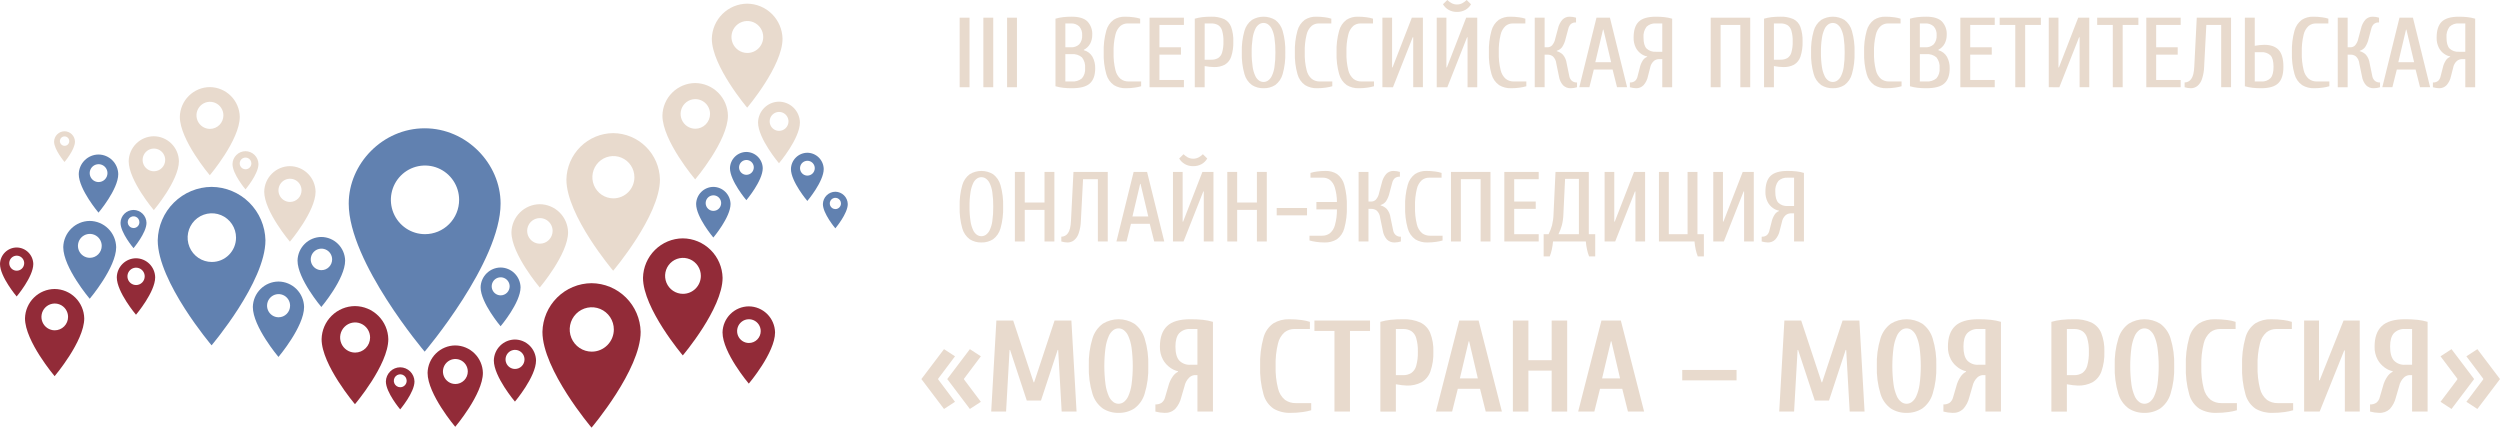 <svg width="608" height="104" viewBox="0 0 608 104" fill="none" xmlns="http://www.w3.org/2000/svg">
<g clip-path="url(#clip0_5_2362)">
<path d="M143.863 68.871C140.731 68.894 137.732 70.143 135.502 72.353C133.272 74.564 131.987 77.562 131.92 80.71C131.92 89.928 143.863 104 143.863 104C143.863 104 155.805 89.928 155.805 80.71C155.738 77.562 154.453 74.564 152.223 72.353C149.993 70.143 146.994 68.894 143.863 68.871ZM143.917 85.52C142.856 85.52 141.818 85.204 140.935 84.61C140.053 84.017 139.365 83.174 138.959 82.188C138.553 81.201 138.447 80.116 138.654 79.069C138.861 78.022 139.372 77.06 140.123 76.305C140.874 75.551 141.83 75.037 142.871 74.829C143.912 74.621 144.992 74.728 145.972 75.136C146.953 75.545 147.791 76.237 148.381 77.124C148.97 78.012 149.285 79.056 149.285 80.123C149.285 80.832 149.146 81.534 148.876 82.189C148.606 82.844 148.211 83.439 147.712 83.94C147.214 84.441 146.622 84.838 145.971 85.11C145.32 85.381 144.622 85.52 143.917 85.52Z" fill="#922B38"/>
<path d="M166.055 57.969C163.518 57.987 161.088 59 159.281 60.792C157.474 62.583 156.433 65.013 156.378 67.564C156.378 75.034 166.055 86.438 166.055 86.438C166.055 86.438 175.733 75.034 175.733 67.564C175.679 65.013 174.637 62.583 172.83 60.791C171.023 59 168.593 57.987 166.055 57.969ZM166.099 71.461C165.239 71.461 164.399 71.204 163.683 70.724C162.968 70.243 162.411 69.56 162.082 68.761C161.753 67.962 161.666 67.082 161.834 66.234C162.002 65.385 162.416 64.606 163.024 63.995C163.633 63.383 164.407 62.966 165.251 62.798C166.095 62.629 166.969 62.715 167.764 63.047C168.558 63.378 169.237 63.938 169.715 64.657C170.193 65.377 170.448 66.222 170.448 67.087C170.448 68.247 169.99 69.359 169.174 70.18C168.359 71 167.253 71.461 166.099 71.461Z" fill="#922B38"/>
<path d="M182.107 74.507C180.433 74.519 178.828 75.187 177.636 76.369C176.443 77.552 175.755 79.155 175.719 80.839C175.719 85.77 182.107 93.298 182.107 93.298C182.107 93.298 188.495 85.77 188.495 80.839C188.459 79.155 187.772 77.552 186.579 76.369C185.386 75.187 183.782 74.519 182.107 74.507ZM182.136 83.414C181.568 83.414 181.013 83.245 180.541 82.927C180.068 82.61 179.7 82.159 179.483 81.631C179.266 81.103 179.209 80.523 179.32 79.963C179.431 79.402 179.704 78.888 180.106 78.484C180.507 78.08 181.019 77.805 181.576 77.694C182.133 77.582 182.711 77.64 183.235 77.858C183.76 78.077 184.208 78.447 184.524 78.922C184.839 79.397 185.007 79.956 185.007 80.527C185.007 80.906 184.933 81.281 184.789 81.632C184.644 81.982 184.433 82.3 184.166 82.569C183.9 82.837 183.583 83.049 183.235 83.194C182.886 83.339 182.513 83.414 182.136 83.414Z" fill="#922B38"/>
<path d="M125.232 82.574C123.886 82.584 122.597 83.121 121.639 84.071C120.681 85.021 120.128 86.309 120.1 87.662C120.1 91.623 125.232 97.671 125.232 97.671C125.232 97.671 130.364 91.623 130.364 87.662C130.335 86.309 129.783 85.021 128.825 84.071C127.866 83.121 126.577 82.584 125.232 82.574ZM125.255 89.73C124.799 89.73 124.353 89.594 123.973 89.339C123.594 89.084 123.298 88.722 123.123 88.298C122.949 87.874 122.903 87.407 122.992 86.957C123.081 86.507 123.301 86.094 123.623 85.769C123.946 85.445 124.357 85.224 124.804 85.134C125.252 85.045 125.716 85.091 126.137 85.266C126.559 85.442 126.919 85.739 127.172 86.121C127.426 86.502 127.561 86.951 127.561 87.41C127.561 88.025 127.318 88.615 126.886 89.05C126.453 89.485 125.867 89.729 125.255 89.73Z" fill="#922B38"/>
<path d="M110.714 84.01C108.95 84.023 107.261 84.727 106.005 85.972C104.749 87.216 104.025 88.905 103.987 90.678C103.987 95.87 110.714 103.798 110.714 103.798C110.714 103.798 117.44 95.873 117.44 90.678C117.402 88.905 116.678 87.216 115.422 85.972C114.166 84.727 112.477 84.023 110.714 84.01ZM110.744 93.388C110.146 93.388 109.562 93.209 109.065 92.875C108.568 92.541 108.18 92.066 107.951 91.511C107.723 90.956 107.663 90.344 107.779 89.755C107.896 89.165 108.184 88.623 108.607 88.198C109.029 87.773 109.568 87.483 110.154 87.366C110.741 87.249 111.348 87.309 111.901 87.539C112.453 87.769 112.925 88.159 113.257 88.659C113.589 89.159 113.767 89.746 113.767 90.348C113.767 90.747 113.689 91.143 113.537 91.512C113.386 91.881 113.163 92.216 112.882 92.499C112.602 92.781 112.268 93.006 111.901 93.159C111.534 93.311 111.141 93.39 110.744 93.39V93.388Z" fill="#922B38"/>
<path d="M86.326 74.439C84.198 74.454 82.161 75.302 80.646 76.804C79.131 78.306 78.258 80.342 78.212 82.481C78.212 88.742 86.326 98.302 86.326 98.302C86.326 98.302 94.439 88.742 94.439 82.481C94.393 80.342 93.52 78.306 92.005 76.804C90.49 75.302 88.453 74.454 86.326 74.439ZM86.363 85.749C85.641 85.749 84.937 85.534 84.337 85.131C83.737 84.728 83.27 84.155 82.994 83.485C82.718 82.815 82.646 82.078 82.787 81.367C82.927 80.656 83.275 80.002 83.785 79.49C84.294 78.977 84.944 78.628 85.651 78.486C86.359 78.345 87.092 78.417 87.758 78.695C88.424 78.972 88.993 79.442 89.394 80.045C89.795 80.648 90.008 81.357 90.008 82.082C90.008 83.054 89.625 83.986 88.942 84.674C88.258 85.362 87.332 85.748 86.365 85.749H86.363Z" fill="#922B38"/>
<path d="M97.324 89.327C96.412 89.333 95.539 89.697 94.889 90.341C94.24 90.985 93.865 91.858 93.846 92.775C93.846 95.46 97.324 99.559 97.324 99.559C97.324 99.559 100.802 95.46 100.802 92.775C100.783 91.858 100.408 90.985 99.759 90.341C99.109 89.697 98.236 89.333 97.324 89.327ZM97.34 94.176C97.03 94.176 96.728 94.084 96.471 93.911C96.214 93.738 96.013 93.493 95.895 93.205C95.777 92.918 95.746 92.602 95.806 92.296C95.866 91.991 96.015 91.711 96.234 91.491C96.453 91.272 96.732 91.122 97.035 91.061C97.338 91.001 97.653 91.032 97.938 91.151C98.224 91.27 98.468 91.472 98.64 91.73C98.812 91.989 98.903 92.293 98.903 92.604C98.903 92.811 98.863 93.015 98.784 93.206C98.706 93.397 98.59 93.57 98.445 93.716C98.3 93.862 98.128 93.978 97.938 94.056C97.748 94.135 97.545 94.176 97.34 94.176Z" fill="#922B38"/>
<path d="M4.05 60.19C2.988 60.197 1.971 60.621 1.215 61.37C0.459 62.12 0.023 63.136 0 64.204C0 67.329 4.05 72.102 4.05 72.102C4.05 72.102 8.098 67.331 8.098 64.204C8.075 63.136 7.64 62.12 6.884 61.371C6.128 60.621 5.111 60.197 4.05 60.19ZM4.068 65.835C3.708 65.835 3.357 65.728 3.058 65.527C2.759 65.326 2.526 65.041 2.389 64.707C2.251 64.373 2.215 64.005 2.285 63.651C2.355 63.296 2.528 62.971 2.783 62.715C3.037 62.459 3.361 62.285 3.713 62.215C4.066 62.144 4.431 62.181 4.763 62.319C5.095 62.457 5.379 62.691 5.579 62.992C5.778 63.293 5.885 63.646 5.885 64.007C5.885 64.492 5.694 64.957 5.353 65.3C5.012 65.643 4.55 65.835 4.068 65.835Z" fill="#922B38"/>
<path d="M13.284 70.284C11.395 70.298 9.585 71.052 8.24 72.386C6.895 73.72 6.12 75.529 6.079 77.428C6.079 82.991 13.284 91.483 13.284 91.483C13.284 91.483 20.488 82.991 20.488 77.428C20.448 75.529 19.672 73.72 18.327 72.386C16.982 71.052 15.173 70.298 13.284 70.284ZM13.317 80.332C12.676 80.332 12.05 80.141 11.517 79.783C10.985 79.425 10.569 78.916 10.324 78.321C10.079 77.726 10.015 77.071 10.14 76.439C10.264 75.808 10.573 75.227 11.026 74.771C11.479 74.316 12.056 74.005 12.684 73.88C13.312 73.754 13.964 73.819 14.556 74.065C15.147 74.311 15.653 74.729 16.009 75.265C16.365 75.8 16.555 76.43 16.555 77.074C16.555 77.938 16.214 78.767 15.607 79.377C14.999 79.988 14.176 80.332 13.317 80.332Z" fill="#922B38"/>
<path d="M33.072 62.811C31.849 62.82 30.676 63.308 29.805 64.172C28.933 65.037 28.431 66.209 28.404 67.439C28.404 71.042 33.072 76.543 33.072 76.543C33.072 76.543 37.74 71.042 37.74 67.439C37.714 66.209 37.212 65.037 36.34 64.172C35.469 63.308 34.296 62.82 33.072 62.811ZM33.094 69.32C32.679 69.32 32.273 69.196 31.928 68.964C31.583 68.733 31.314 68.403 31.155 68.017C30.996 67.632 30.954 67.207 31.035 66.798C31.116 66.389 31.316 66.013 31.609 65.717C31.903 65.422 32.276 65.221 32.684 65.139C33.091 65.058 33.513 65.1 33.896 65.26C34.28 65.419 34.607 65.69 34.838 66.037C35.069 66.384 35.192 66.792 35.192 67.209C35.192 67.487 35.138 67.761 35.033 68.018C34.928 68.274 34.773 68.507 34.579 68.704C34.384 68.9 34.152 69.056 33.898 69.162C33.643 69.268 33.37 69.323 33.094 69.323V69.32Z" fill="#922B38"/>
<path d="M149.124 32.377C146.142 32.398 143.285 33.588 141.161 35.694C139.036 37.8 137.812 40.656 137.748 43.655C137.748 52.437 149.124 65.842 149.124 65.842C149.124 65.842 160.501 52.437 160.501 43.655C160.437 40.656 159.213 37.8 157.088 35.694C154.964 33.588 152.107 32.398 149.124 32.377ZM149.176 48.239C148.165 48.239 147.177 47.937 146.336 47.372C145.495 46.807 144.84 46.004 144.453 45.065C144.066 44.125 143.965 43.091 144.162 42.094C144.359 41.096 144.846 40.18 145.561 39.461C146.276 38.742 147.187 38.252 148.179 38.054C149.171 37.856 150.199 37.957 151.133 38.347C152.067 38.736 152.866 39.395 153.427 40.24C153.989 41.086 154.289 42.08 154.289 43.097C154.289 44.461 153.75 45.769 152.792 46.733C151.833 47.697 150.532 48.239 149.176 48.239Z" fill="#E8DACD"/>
<path d="M181.714 0.893C179.46 0.909 177.301 1.809 175.695 3.4C174.09 4.992 173.164 7.15 173.116 9.417C173.116 16.053 181.714 26.185 181.714 26.185C181.714 26.185 190.312 16.053 190.312 9.417C190.264 7.15 189.338 4.992 187.733 3.4C186.127 1.809 183.968 0.909 181.714 0.893ZM181.753 12.88C180.989 12.88 180.242 12.652 179.606 12.225C178.971 11.798 178.476 11.192 178.183 10.482C177.891 9.771 177.814 8.99 177.963 8.236C178.112 7.483 178.48 6.79 179.021 6.247C179.561 5.703 180.25 5.333 180.999 5.183C181.749 5.033 182.526 5.11 183.232 5.404C183.938 5.698 184.541 6.197 184.966 6.836C185.39 7.475 185.617 8.226 185.617 8.994C185.617 10.025 185.21 11.013 184.485 11.742C183.761 12.471 182.778 12.88 181.753 12.88Z" fill="#E8DACD"/>
<path d="M189.448 24.727C188.113 24.736 186.834 25.269 185.883 26.211C184.932 27.154 184.384 28.433 184.356 29.776C184.356 33.706 189.448 39.706 189.448 39.706C189.448 39.706 194.54 33.706 194.54 29.776C194.512 28.433 193.964 27.154 193.014 26.211C192.063 25.269 190.784 24.736 189.448 24.727ZM189.472 31.826C189.019 31.827 188.576 31.692 188.2 31.439C187.823 31.186 187.53 30.826 187.357 30.406C187.183 29.985 187.138 29.523 187.226 29.076C187.315 28.629 187.533 28.219 187.853 27.897C188.173 27.575 188.581 27.356 189.025 27.267C189.469 27.179 189.929 27.224 190.347 27.398C190.765 27.573 191.123 27.868 191.374 28.247C191.626 28.625 191.76 29.07 191.76 29.526C191.76 30.136 191.519 30.721 191.089 31.152C190.66 31.584 190.078 31.826 189.472 31.826Z" fill="#E8DACD"/>
<path d="M169.067 20.198C166.978 20.213 164.977 21.047 163.49 22.522C162.002 23.996 161.145 25.996 161.1 28.097C161.1 34.246 169.067 43.632 169.067 43.632C169.067 43.632 177.034 34.244 177.034 28.097C176.989 25.996 176.132 23.996 174.644 22.522C173.157 21.047 171.156 20.213 169.067 20.198ZM169.103 31.306C168.395 31.306 167.703 31.095 167.114 30.7C166.525 30.304 166.066 29.741 165.795 29.083C165.523 28.425 165.452 27.701 165.591 27.003C165.729 26.304 166.07 25.662 166.571 25.159C167.071 24.655 167.71 24.312 168.404 24.173C169.099 24.034 169.819 24.105 170.473 24.378C171.128 24.651 171.687 25.112 172.08 25.705C172.474 26.297 172.684 26.993 172.684 27.706C172.683 28.66 172.306 29.576 171.635 30.251C170.963 30.927 170.053 31.306 169.103 31.306Z" fill="#E8DACD"/>
<path d="M131.271 49.663C129.465 49.676 127.735 50.397 126.449 51.672C125.163 52.946 124.422 54.675 124.383 56.491C124.383 61.807 131.271 69.923 131.271 69.923C131.271 69.923 138.158 61.807 138.158 56.491C138.119 54.675 137.378 52.946 136.092 51.672C134.806 50.397 133.076 49.676 131.271 49.663ZM131.302 59.265C130.69 59.265 130.091 59.083 129.582 58.74C129.073 58.398 128.676 57.912 128.442 57.343C128.208 56.775 128.146 56.149 128.266 55.545C128.385 54.941 128.68 54.386 129.113 53.951C129.546 53.516 130.097 53.219 130.698 53.099C131.298 52.979 131.921 53.041 132.486 53.276C133.052 53.512 133.535 53.911 133.876 54.423C134.216 54.935 134.397 55.536 134.397 56.152C134.397 56.978 134.071 57.77 133.491 58.353C132.91 58.937 132.123 59.265 131.302 59.265Z" fill="#E8DACD"/>
<path d="M70.499 40.406C68.863 40.418 67.296 41.072 66.13 42.228C64.965 43.383 64.293 44.95 64.257 46.596C64.257 51.417 70.503 58.776 70.503 58.776C70.503 58.776 76.749 51.417 76.749 46.596C76.712 44.949 76.039 43.382 74.872 42.226C73.706 41.071 72.137 40.418 70.499 40.406ZM70.528 49.114C69.973 49.114 69.43 48.948 68.968 48.638C68.507 48.328 68.147 47.887 67.934 47.371C67.721 46.855 67.666 46.288 67.774 45.74C67.882 45.192 68.15 44.689 68.542 44.294C68.935 43.899 69.435 43.63 69.979 43.522C70.524 43.413 71.088 43.468 71.602 43.682C72.115 43.896 72.553 44.258 72.861 44.722C73.17 45.186 73.335 45.732 73.335 46.29C73.334 47.039 73.038 47.756 72.512 48.286C71.986 48.815 71.272 49.112 70.528 49.112V49.114Z" fill="#E8DACD"/>
<path d="M51.024 21.183C49.113 21.197 47.283 21.96 45.922 23.309C44.561 24.658 43.776 26.488 43.735 28.409C43.735 34.036 51.024 42.625 51.024 42.625C51.024 42.625 58.314 34.036 58.314 28.409C58.273 26.488 57.488 24.658 56.127 23.309C54.766 21.959 52.935 21.197 51.024 21.183ZM51.057 31.346C50.409 31.346 49.776 31.152 49.237 30.79C48.699 30.428 48.279 29.914 48.031 29.312C47.783 28.71 47.718 28.047 47.844 27.408C47.971 26.769 48.283 26.182 48.741 25.721C49.199 25.261 49.783 24.947 50.418 24.82C51.054 24.693 51.712 24.758 52.311 25.007C52.91 25.257 53.421 25.679 53.781 26.221C54.141 26.762 54.333 27.399 54.333 28.051C54.333 28.925 53.988 29.763 53.374 30.381C52.759 30.998 51.926 31.346 51.057 31.346Z" fill="#E8DACD"/>
<path d="M15.692 31.925C15.027 31.93 14.389 32.196 13.915 32.666C13.441 33.136 13.168 33.773 13.153 34.443C13.153 36.401 15.692 39.395 15.692 39.395C15.692 39.395 18.232 36.402 18.232 34.443C18.218 33.773 17.945 33.136 17.47 32.666C16.996 32.196 16.358 31.93 15.692 31.925ZM15.704 35.466C15.478 35.466 15.258 35.398 15.07 35.272C14.882 35.146 14.736 34.967 14.649 34.757C14.563 34.547 14.54 34.316 14.584 34.093C14.628 33.871 14.737 33.666 14.897 33.505C15.056 33.345 15.26 33.236 15.481 33.191C15.703 33.147 15.932 33.17 16.141 33.257C16.35 33.343 16.528 33.491 16.653 33.679C16.779 33.868 16.846 34.09 16.846 34.317C16.846 34.621 16.726 34.913 16.513 35.128C16.299 35.344 16.01 35.465 15.707 35.466H15.704Z" fill="#E8DACD"/>
<path d="M37.406 33.137C35.804 33.148 34.27 33.787 33.13 34.918C31.989 36.049 31.332 37.582 31.297 39.192C31.297 43.907 37.406 51.105 37.406 51.105C37.406 51.105 43.514 43.907 43.514 39.192C43.48 37.582 42.822 36.049 41.682 34.918C40.541 33.787 39.007 33.148 37.406 33.137ZM37.434 41.653C36.89 41.653 36.359 41.491 35.908 41.188C35.456 40.885 35.104 40.454 34.895 39.949C34.687 39.445 34.633 38.889 34.739 38.354C34.844 37.818 35.106 37.326 35.49 36.94C35.874 36.553 36.363 36.29 36.896 36.183C37.428 36.077 37.98 36.131 38.482 36.34C38.984 36.55 39.413 36.904 39.715 37.358C40.016 37.812 40.177 38.346 40.177 38.892C40.177 39.624 39.888 40.326 39.374 40.844C38.859 41.361 38.161 41.652 37.434 41.653Z" fill="#E8DACD"/>
<path d="M59.702 36.767C58.873 36.773 58.079 37.103 57.489 37.689C56.9 38.274 56.56 39.068 56.543 39.901C56.543 42.339 59.702 46.06 59.702 46.06C59.702 46.06 62.86 42.339 62.86 39.901C62.843 39.068 62.504 38.274 61.914 37.689C61.324 37.103 60.53 36.773 59.702 36.767ZM59.714 41.17C59.433 41.17 59.159 41.086 58.925 40.929C58.692 40.773 58.51 40.55 58.402 40.289C58.295 40.028 58.267 39.741 58.322 39.464C58.377 39.187 58.512 38.932 58.71 38.733C58.909 38.533 59.162 38.397 59.437 38.342C59.713 38.287 59.998 38.316 60.258 38.424C60.517 38.532 60.739 38.715 60.895 38.95C61.05 39.185 61.133 39.461 61.133 39.743C61.133 40.122 60.984 40.485 60.717 40.752C60.451 41.02 60.09 41.17 59.714 41.17Z" fill="#E8DACD"/>
<path d="M121.742 65.06C120.469 65.069 119.249 65.577 118.342 66.476C117.436 67.375 116.913 68.594 116.885 69.874C116.885 73.623 121.742 79.345 121.742 79.345C121.742 79.345 126.598 73.623 126.598 69.874C126.571 68.594 126.048 67.375 125.141 66.476C124.234 65.577 123.015 65.069 121.742 65.06ZM121.764 71.83C121.332 71.83 120.91 71.701 120.551 71.46C120.192 71.219 119.912 70.876 119.747 70.475C119.582 70.074 119.539 69.632 119.623 69.207C119.707 68.781 119.915 68.389 120.221 68.082C120.526 67.775 120.915 67.567 121.338 67.482C121.762 67.397 122.201 67.441 122.6 67.607C122.998 67.773 123.339 68.055 123.579 68.416C123.819 68.777 123.947 69.201 123.947 69.636C123.947 70.218 123.717 70.776 123.307 71.187C122.898 71.599 122.343 71.83 121.764 71.83H121.764Z" fill="#6181B0"/>
<path d="M103.276 31.202C93.077 31.202 84.81 39.808 84.81 49.508C84.81 63.762 103.276 85.521 103.276 85.521C103.276 85.521 121.742 63.762 121.742 49.508C121.742 39.807 113.475 31.202 103.276 31.202ZM103.36 56.947C101.719 56.947 100.114 56.457 98.749 55.54C97.385 54.623 96.321 53.32 95.693 51.795C95.064 50.27 94.9 48.592 95.22 46.973C95.54 45.354 96.331 43.866 97.491 42.699C98.652 41.532 100.13 40.737 101.74 40.415C103.35 40.093 105.019 40.258 106.535 40.89C108.052 41.521 109.348 42.591 110.26 43.964C111.172 45.336 111.659 46.95 111.659 48.6C111.659 49.697 111.444 50.782 111.027 51.794C110.61 52.807 109.999 53.727 109.228 54.502C108.457 55.277 107.543 55.891 106.536 56.311C105.529 56.73 104.45 56.946 103.36 56.946V56.947Z" fill="#6181B0"/>
<path d="M181.513 36.955C180.468 36.963 179.467 37.38 178.723 38.118C177.978 38.856 177.549 39.857 177.527 40.908C177.527 43.985 181.513 48.682 181.513 48.682C181.513 48.682 185.499 43.982 185.499 40.908C185.477 39.857 185.048 38.856 184.304 38.118C183.56 37.38 182.559 36.963 181.513 36.955ZM181.532 42.514C181.177 42.514 180.831 42.408 180.536 42.21C180.241 42.012 180.011 41.731 179.875 41.401C179.74 41.072 179.704 40.709 179.773 40.36C179.842 40.01 180.013 39.689 180.264 39.437C180.514 39.185 180.834 39.013 181.181 38.944C181.529 38.874 181.89 38.91 182.217 39.046C182.545 39.183 182.824 39.414 183.021 39.71C183.218 40.007 183.323 40.355 183.323 40.712C183.323 41.19 183.134 41.648 182.798 41.986C182.462 42.324 182.007 42.513 181.532 42.514Z" fill="#6181B0"/>
<path d="M173.483 45.451C172.386 45.46 171.334 45.898 170.553 46.673C169.771 47.448 169.321 48.499 169.297 49.602C169.297 52.834 173.483 57.767 173.483 57.767C173.483 57.767 177.67 52.834 177.67 49.602C177.646 48.499 177.195 47.448 176.414 46.673C175.632 45.898 174.581 45.46 173.483 45.451ZM173.502 51.288C173.13 51.288 172.766 51.177 172.456 50.969C172.147 50.761 171.905 50.466 171.763 50.12C171.621 49.774 171.583 49.393 171.656 49.026C171.729 48.659 171.908 48.322 172.171 48.057C172.434 47.792 172.77 47.612 173.135 47.539C173.5 47.466 173.878 47.503 174.222 47.647C174.566 47.79 174.86 48.032 175.067 48.344C175.274 48.655 175.384 49.021 175.384 49.395C175.384 49.897 175.186 50.379 174.833 50.734C174.48 51.089 174.001 51.288 173.502 51.288Z" fill="#6181B0"/>
<path d="M78.147 57.632C76.63 57.643 75.176 58.249 74.096 59.32C73.015 60.392 72.392 61.845 72.36 63.37C72.36 67.839 78.147 74.659 78.147 74.659C78.147 74.659 83.936 67.839 83.936 63.37C83.903 61.845 83.28 60.392 82.199 59.32C81.118 58.249 79.665 57.643 78.147 57.632ZM78.174 65.702C77.659 65.702 77.156 65.549 76.729 65.261C76.301 64.974 75.967 64.565 75.77 64.087C75.574 63.609 75.522 63.083 75.623 62.575C75.723 62.068 75.971 61.602 76.334 61.236C76.698 60.87 77.162 60.621 77.666 60.52C78.171 60.419 78.694 60.471 79.169 60.669C79.645 60.867 80.051 61.202 80.337 61.632C80.623 62.063 80.775 62.568 80.775 63.086C80.775 63.43 80.708 63.77 80.577 64.088C80.446 64.405 80.254 64.694 80.013 64.937C79.771 65.18 79.484 65.372 79.168 65.504C78.852 65.635 78.513 65.703 78.171 65.702H78.174Z" fill="#6181B0"/>
<path d="M67.721 68.471C66.087 68.483 64.522 69.135 63.359 70.289C62.195 71.443 61.525 73.008 61.49 74.651C61.49 79.462 67.721 86.808 67.721 86.808C67.721 86.808 73.955 79.462 73.955 74.651C73.92 73.007 73.249 71.442 72.085 70.288C70.921 69.134 69.355 68.482 67.721 68.471ZM67.749 77.162C67.195 77.162 66.653 76.997 66.193 76.687C65.732 76.377 65.373 75.937 65.161 75.422C64.948 74.907 64.893 74.341 65.001 73.794C65.109 73.248 65.376 72.746 65.768 72.351C66.16 71.957 66.659 71.689 67.203 71.58C67.746 71.471 68.31 71.527 68.822 71.74C69.334 71.954 69.771 72.315 70.079 72.778C70.387 73.242 70.551 73.787 70.551 74.344C70.551 74.714 70.479 75.081 70.338 75.422C70.197 75.764 69.991 76.075 69.731 76.337C69.471 76.598 69.162 76.806 68.822 76.948C68.482 77.089 68.117 77.162 67.749 77.162Z" fill="#6181B0"/>
<path d="M21.818 53.729C20.131 53.742 18.515 54.415 17.313 55.606C16.112 56.798 15.419 58.413 15.383 60.109C15.383 65.077 21.818 72.66 21.818 72.66C21.818 72.66 28.254 65.08 28.254 60.109C28.217 58.413 27.525 56.797 26.323 55.606C25.121 54.415 23.505 53.741 21.818 53.729ZM21.848 62.701C21.276 62.701 20.716 62.531 20.241 62.211C19.765 61.892 19.394 61.437 19.175 60.906C18.956 60.374 18.899 59.789 19.011 59.225C19.122 58.661 19.398 58.143 19.802 57.736C20.207 57.329 20.722 57.052 21.283 56.94C21.844 56.828 22.426 56.885 22.954 57.105C23.483 57.326 23.934 57.698 24.252 58.177C24.57 58.655 24.74 59.217 24.74 59.793C24.74 60.564 24.435 61.304 23.893 61.849C23.35 62.395 22.615 62.701 21.848 62.701Z" fill="#6181B0"/>
<path d="M23.956 37.578C22.696 37.587 21.489 38.09 20.593 38.98C19.696 39.87 19.179 41.076 19.153 42.343C19.153 46.052 23.956 51.713 23.956 51.713C23.956 51.713 28.759 46.052 28.759 42.343C28.732 41.076 28.216 39.87 27.319 38.98C26.422 38.09 25.215 37.587 23.956 37.578ZM23.977 44.276C23.55 44.276 23.133 44.148 22.777 43.91C22.422 43.671 22.146 43.332 21.982 42.935C21.819 42.539 21.776 42.102 21.859 41.681C21.942 41.26 22.148 40.873 22.45 40.569C22.752 40.265 23.136 40.058 23.555 39.974C23.974 39.89 24.408 39.933 24.803 40.097C25.197 40.261 25.535 40.54 25.772 40.897C26.009 41.254 26.136 41.673 26.137 42.103C26.137 42.388 26.081 42.671 25.973 42.934C25.864 43.198 25.705 43.438 25.505 43.639C25.304 43.841 25.066 44.001 24.804 44.111C24.542 44.22 24.261 44.276 23.977 44.276Z" fill="#6181B0"/>
<path d="M51.458 45.451C48.024 45.476 44.734 46.846 42.289 49.271C39.843 51.696 38.433 54.984 38.36 58.437C38.36 68.547 51.457 83.98 51.457 83.98C51.457 83.98 64.555 68.547 64.555 58.437C64.481 54.984 63.072 51.696 60.626 49.271C58.181 46.847 54.892 45.476 51.458 45.451ZM51.517 63.712C50.353 63.712 49.215 63.365 48.247 62.715C47.279 62.064 46.525 61.14 46.079 60.058C45.634 58.976 45.517 57.786 45.744 56.638C45.971 55.489 46.532 54.434 47.355 53.606C48.178 52.779 49.227 52.215 50.369 51.986C51.511 51.758 52.694 51.875 53.77 52.323C54.846 52.771 55.765 53.53 56.412 54.504C57.059 55.477 57.404 56.622 57.404 57.792C57.404 58.57 57.252 59.34 56.956 60.058C56.66 60.776 56.226 61.429 55.68 61.978C55.133 62.528 54.484 62.964 53.77 63.262C53.056 63.559 52.291 63.712 51.517 63.712Z" fill="#6181B0"/>
<path d="M32.471 51.058C31.642 51.064 30.849 51.394 30.259 51.98C29.669 52.565 29.329 53.358 29.312 54.191C29.312 56.629 32.471 60.351 32.471 60.351C32.471 60.351 35.628 56.63 35.628 54.191C35.611 53.358 35.272 52.565 34.682 51.98C34.093 51.395 33.299 51.064 32.471 51.058ZM32.485 55.461C32.204 55.461 31.93 55.377 31.696 55.221C31.463 55.064 31.281 54.841 31.173 54.58C31.066 54.319 31.037 54.032 31.092 53.755C31.147 53.478 31.282 53.224 31.48 53.024C31.679 52.824 31.932 52.688 32.207 52.633C32.483 52.578 32.768 52.606 33.027 52.714C33.287 52.822 33.509 53.005 33.665 53.24C33.821 53.475 33.904 53.751 33.904 54.033C33.904 54.412 33.754 54.775 33.488 55.043C33.222 55.31 32.861 55.461 32.485 55.461Z" fill="#6181B0"/>
<path d="M196.342 37.149C195.297 37.157 194.296 37.574 193.552 38.312C192.807 39.05 192.379 40.05 192.356 41.101C192.356 44.178 196.342 48.875 196.342 48.875C196.342 48.875 200.329 44.175 200.329 41.101C200.306 40.05 199.877 39.05 199.133 38.312C198.388 37.574 197.387 37.157 196.342 37.149ZM196.36 42.707C196.006 42.707 195.659 42.601 195.365 42.403C195.07 42.205 194.841 41.924 194.705 41.595C194.57 41.265 194.534 40.903 194.603 40.554C194.672 40.204 194.843 39.883 195.093 39.631C195.344 39.379 195.663 39.208 196.011 39.138C196.358 39.069 196.718 39.104 197.046 39.241C197.373 39.377 197.653 39.608 197.85 39.904C198.046 40.2 198.152 40.549 198.152 40.905C198.152 41.383 197.963 41.841 197.627 42.179C197.292 42.516 196.836 42.706 196.361 42.707H196.36Z" fill="#6181B0"/>
<path d="M203.152 46.629C202.359 46.636 201.6 46.952 201.035 47.512C200.47 48.072 200.144 48.831 200.127 49.629C200.127 51.964 203.152 55.529 203.152 55.529C203.152 55.529 206.178 51.964 206.178 49.629C206.16 48.831 205.834 48.072 205.27 47.512C204.705 46.952 203.945 46.635 203.152 46.629ZM203.166 50.848C202.896 50.849 202.632 50.769 202.408 50.619C202.183 50.468 202.008 50.254 201.904 50.004C201.8 49.753 201.773 49.477 201.825 49.211C201.878 48.945 202.008 48.7 202.198 48.508C202.389 48.316 202.632 48.185 202.897 48.133C203.162 48.08 203.436 48.107 203.685 48.211C203.935 48.315 204.147 48.492 204.297 48.718C204.447 48.944 204.526 49.209 204.525 49.48C204.525 49.843 204.382 50.191 204.127 50.447C203.872 50.704 203.527 50.849 203.166 50.85V50.848Z" fill="#6181B0"/>
<path d="M233.387 21.214V4.301H235.789V21.214H233.387Z" fill="#E8DACD"/>
<path d="M239.154 21.214V4.301H241.555V21.214H239.154Z" fill="#E8DACD"/>
<path d="M244.921 21.214V4.301H247.322V21.214H244.921Z" fill="#E8DACD"/>
<path d="M260.658 21.458C259.952 21.462 259.246 21.426 258.544 21.349C257.918 21.276 257.299 21.151 256.694 20.975V4.543C257.299 4.366 257.918 4.241 258.544 4.168C259.246 4.092 259.952 4.055 260.658 4.059C262.389 4.059 263.651 4.438 264.442 5.195C264.86 5.637 265.182 6.162 265.387 6.736C265.592 7.311 265.675 7.922 265.632 8.53C265.636 9.24 265.471 9.94 265.151 10.572C264.804 11.236 264.257 11.772 263.59 12.106V12.207C264.028 12.321 264.44 12.522 264.801 12.798C265.161 13.074 265.464 13.419 265.692 13.813C266.152 14.677 266.38 15.648 266.353 16.628C266.353 18.271 265.924 19.488 265.068 20.277C264.211 21.067 262.741 21.46 260.658 21.458ZM259.096 11.502H260.418C260.791 11.528 261.166 11.477 261.519 11.352C261.872 11.228 262.197 11.032 262.472 10.777C262.989 10.168 263.244 9.377 263.181 8.578C263.209 8.191 263.162 7.801 263.04 7.432C262.918 7.063 262.725 6.721 262.472 6.428C262.196 6.173 261.872 5.977 261.519 5.853C261.166 5.728 260.791 5.677 260.418 5.703H259.096V11.502ZM259.096 19.814H260.658C261.55 19.895 262.437 19.622 263.131 19.054C263.416 18.712 263.63 18.317 263.762 17.891C263.894 17.465 263.941 17.017 263.899 16.573C263.989 15.632 263.714 14.693 263.131 13.951C262.79 13.662 262.396 13.444 261.971 13.31C261.547 13.176 261.099 13.127 260.656 13.168H259.094L259.096 19.814Z" fill="#E8DACD"/>
<path d="M273.825 21.458C272.795 21.491 271.778 21.227 270.893 20.697C269.993 20.052 269.344 19.112 269.055 18.039C268.572 16.323 268.357 14.541 268.419 12.759C268.358 10.977 268.569 9.196 269.044 7.479C269.321 6.416 269.947 5.479 270.821 4.821C271.647 4.297 272.609 4.032 273.584 4.06C274.308 4.056 275.031 4.105 275.747 4.204C276.269 4.267 276.784 4.38 277.285 4.543V5.703H274.234C273.598 5.696 272.98 5.91 272.482 6.307C271.87 6.874 271.447 7.617 271.269 8.434C270.927 9.849 270.778 11.303 270.824 12.759C270.777 14.211 270.93 15.662 271.278 17.072C271.464 17.904 271.911 18.653 272.552 19.211C273.11 19.618 273.785 19.83 274.474 19.814H277.525V20.975C277.021 21.121 276.507 21.23 275.987 21.302C275.271 21.409 274.548 21.461 273.825 21.458Z" fill="#E8DACD"/>
<path d="M279.567 21.214V4.301H287.928V6.063H281.97V11.5H287.208V13.29H281.97V19.452H287.928V21.214H279.567Z" fill="#E8DACD"/>
<path d="M290.572 21.215V4.543C291.177 4.366 291.796 4.241 292.422 4.169C293.124 4.092 293.83 4.055 294.536 4.06C295.61 4.017 296.68 4.211 297.672 4.627C298.47 5.012 299.09 5.691 299.402 6.524C299.804 7.672 299.988 8.885 299.942 10.101C299.986 11.35 299.81 12.598 299.423 13.786C299.156 14.6 298.606 15.291 297.874 15.731C297.064 16.146 296.162 16.346 295.254 16.311C294.966 16.311 294.589 16.287 294.125 16.239C293.738 16.202 293.353 16.146 292.971 16.07V21.215H290.572ZM292.973 14.521H294.536C295.124 14.545 295.709 14.411 296.23 14.134C296.712 13.82 297.063 13.338 297.214 12.781C297.46 11.909 297.57 11.004 297.539 10.099C297.571 9.197 297.461 8.296 297.214 7.428C297.061 6.877 296.712 6.4 296.233 6.09C295.712 5.813 295.128 5.679 294.539 5.703H292.977L292.973 14.521Z" fill="#E8DACD"/>
<path d="M307.294 21.458C306.298 21.484 305.316 21.215 304.471 20.684C303.576 20.026 302.932 19.079 302.645 18.002C302.164 16.298 301.949 14.529 302.008 12.759C301.948 10.992 302.163 9.227 302.645 7.527C302.937 6.452 303.58 5.507 304.471 4.845C305.326 4.331 306.304 4.06 307.3 4.06C308.296 4.06 309.274 4.331 310.129 4.845C311.015 5.51 311.655 6.454 311.947 7.527C312.428 9.227 312.643 10.992 312.583 12.759C312.642 14.529 312.428 16.298 311.947 18.002C311.659 19.077 311.019 20.022 310.129 20.684C309.281 21.218 308.294 21.487 307.294 21.458ZM307.294 19.936C307.674 19.932 308.045 19.819 308.363 19.609C308.767 19.323 309.09 18.935 309.3 18.485C309.629 17.795 309.848 17.057 309.949 16.299C310.118 15.127 310.195 13.943 310.177 12.759C310.195 11.575 310.118 10.391 309.949 9.219C309.848 8.46 309.629 7.722 309.3 7.032C309.09 6.582 308.767 6.195 308.363 5.908C308.047 5.695 307.674 5.581 307.292 5.581C306.911 5.581 306.538 5.695 306.221 5.908C305.819 6.193 305.5 6.581 305.297 7.032C304.974 7.725 304.756 8.462 304.647 9.219C304.47 10.39 304.389 11.574 304.407 12.759C304.389 13.943 304.47 15.127 304.647 16.299C304.756 17.056 304.974 17.793 305.297 18.485C305.5 18.936 305.819 19.324 306.221 19.609C306.54 19.82 306.913 19.933 307.294 19.936Z" fill="#E8DACD"/>
<path d="M320.317 21.458C319.288 21.491 318.27 21.227 317.385 20.697C316.485 20.052 315.835 19.112 315.547 18.039C315.064 16.323 314.849 14.541 314.911 12.759C314.85 10.977 315.061 9.196 315.535 7.479C315.813 6.416 316.439 5.48 317.313 4.821C318.139 4.297 319.101 4.032 320.076 4.06C320.8 4.056 321.522 4.105 322.239 4.204C322.761 4.267 323.276 4.38 323.777 4.543V5.703H320.726C320.09 5.696 319.472 5.91 318.974 6.307C318.362 6.874 317.939 7.617 317.76 8.434C317.419 9.849 317.269 11.303 317.316 12.759C317.269 14.211 317.422 15.662 317.77 17.072C317.956 17.904 318.402 18.654 319.044 19.211C319.601 19.618 320.277 19.83 320.966 19.814H324.016V20.975C323.512 21.121 322.998 21.23 322.478 21.302C321.763 21.409 321.04 21.461 320.317 21.458Z" fill="#E8DACD"/>
<path d="M330.456 21.458C329.427 21.491 328.41 21.227 327.525 20.697C326.625 20.052 325.975 19.112 325.687 18.039C325.203 16.323 324.988 14.541 325.05 12.759C324.99 10.977 325.2 9.196 325.675 7.479C325.952 6.416 326.579 5.479 327.453 4.821C328.279 4.297 329.24 4.032 330.216 4.06C330.939 4.056 331.662 4.105 332.379 4.204C332.901 4.267 333.416 4.38 333.916 4.543V5.703H330.866C330.23 5.696 329.611 5.91 329.113 6.307C328.502 6.874 328.079 7.617 327.9 8.434C327.559 9.849 327.409 11.303 327.456 12.759C327.409 14.211 327.562 15.662 327.91 17.072C328.096 17.904 328.542 18.653 329.183 19.211C329.741 19.618 330.417 19.83 331.106 19.814H334.157V20.975C333.652 21.121 333.139 21.23 332.619 21.302C331.903 21.409 331.18 21.462 330.456 21.458Z" fill="#E8DACD"/>
<path d="M336.198 21.214V4.301H338.552V16.384H338.672L343.358 4.301H346.049V21.214H343.694V9.061H343.574L338.771 21.216L336.198 21.214Z" fill="#E8DACD"/>
<path d="M349.413 21.215V4.301H351.767V16.384H351.888L356.574 4.302H359.265V21.215H356.909V9.062H356.791L351.988 21.217L349.413 21.215ZM354.339 2.898C353.625 2.916 352.92 2.74 352.296 2.39C351.732 2.065 351.261 1.599 350.927 1.037L351.984 0C352.274 0.28 352.597 0.523 352.945 0.725C353.367 0.973 353.85 1.098 354.339 1.087C354.828 1.098 355.31 0.972 355.733 0.725C356.081 0.523 356.403 0.279 356.693 0L357.751 1.039C357.428 1.605 356.959 2.073 356.393 2.392C355.765 2.741 355.056 2.916 354.339 2.9V2.898Z" fill="#E8DACD"/>
<path d="M367.506 21.458C366.477 21.491 365.459 21.227 364.574 20.697C363.674 20.052 363.024 19.112 362.736 18.039C362.252 16.323 362.038 14.541 362.099 12.759C362.039 10.977 362.25 9.196 362.724 7.479C363.002 6.416 363.628 5.48 364.502 4.821C365.328 4.297 366.29 4.032 367.265 4.06C367.989 4.056 368.711 4.105 369.428 4.204C369.95 4.267 370.465 4.38 370.966 4.543V5.703H367.915C367.279 5.696 366.661 5.91 366.163 6.307C365.551 6.874 365.128 7.617 364.95 8.434C364.608 9.849 364.458 11.303 364.505 12.759C364.458 14.211 364.611 15.662 364.959 17.072C365.145 17.904 365.591 18.654 366.233 19.211C366.791 19.618 367.466 19.83 368.155 19.814H371.205V20.975C370.701 21.121 370.187 21.23 369.667 21.302C368.952 21.409 368.229 21.461 367.506 21.458Z" fill="#E8DACD"/>
<path d="M382.018 21.458C381.671 21.474 381.324 21.418 381 21.293C380.675 21.169 380.38 20.978 380.132 20.733C379.597 20.12 379.251 19.364 379.135 18.558L378.486 15.417C378.425 14.775 378.14 14.176 377.681 13.725C377.306 13.435 376.844 13.282 376.371 13.29H375.651V21.214H373.249V4.301H375.651V11.502H376.371C376.771 11.496 377.154 11.336 377.441 11.055C377.859 10.581 378.137 9.999 378.246 9.375L378.895 6.96C379.067 6.155 379.439 5.407 379.975 4.785C380.209 4.544 380.49 4.355 380.801 4.23C381.112 4.105 381.445 4.047 381.78 4.059C382.293 4.067 382.803 4.148 383.293 4.301V5.461C382.833 5.422 382.377 5.565 382.02 5.86C381.725 6.165 381.518 6.545 381.419 6.959L380.77 9.374C380.615 10.125 380.317 10.839 379.893 11.477C379.566 11.895 379.116 12.199 378.608 12.347V12.443C379.17 12.596 379.684 12.891 380.101 13.301C380.604 13.901 380.921 14.636 381.013 15.415L381.662 18.556C381.74 18.956 381.937 19.323 382.227 19.608C382.404 19.767 382.611 19.888 382.836 19.965C383.061 20.042 383.299 20.073 383.536 20.055V21.214C383.044 21.368 382.533 21.45 382.018 21.458Z" fill="#E8DACD"/>
<path d="M384.084 21.214L388.265 4.299H391.533L395.713 21.214H393.263L392.182 16.913H387.616L386.535 21.214H384.084ZM387.978 15.125H391.823L389.949 7.198H389.853L387.978 15.125Z" fill="#E8DACD"/>
<path d="M397.899 21.458C397.387 21.439 396.879 21.358 396.386 21.217V20.057C396.843 20.09 397.297 19.952 397.66 19.67C397.97 19.372 398.18 18.984 398.26 18.561L398.789 16.507C398.924 15.852 399.181 15.229 399.545 14.67C399.796 14.284 400.162 13.988 400.591 13.825V13.728C400.052 13.623 399.542 13.4 399.098 13.076C398.554 12.685 398.112 12.167 397.812 11.566C397.445 10.811 397.268 9.977 397.296 9.137C397.296 7.365 397.713 6.076 398.545 5.271C399.378 4.465 400.763 4.062 402.702 4.062C403.413 4.058 404.122 4.095 404.829 4.171C405.451 4.242 406.066 4.367 406.667 4.546V21.215H404.265V14.378H403.421C402.983 14.392 402.562 14.549 402.22 14.825C401.737 15.266 401.415 15.857 401.307 16.505L400.778 18.558C400.618 19.367 400.245 20.119 399.697 20.733C399.462 20.971 399.182 21.158 398.873 21.282C398.563 21.407 398.232 21.467 397.899 21.458ZM402.706 12.59H404.267V5.703H402.706C402.295 5.671 401.881 5.725 401.492 5.862C401.103 5.999 400.747 6.217 400.446 6.5C399.88 7.254 399.614 8.194 399.702 9.134C399.702 10.391 399.95 11.281 400.446 11.805C400.749 12.085 401.105 12.3 401.494 12.435C401.883 12.57 402.295 12.623 402.706 12.59Z" fill="#E8DACD"/>
<path d="M416.041 21.214V4.301H425.652V21.214H423.25V6.065H418.447V21.214H416.041Z" fill="#E8DACD"/>
<path d="M429.015 21.215V4.543C429.62 4.367 430.239 4.241 430.865 4.169C431.567 4.092 432.274 4.056 432.98 4.06C434.054 4.017 435.124 4.21 436.116 4.627C436.914 5.012 437.534 5.691 437.846 6.524C438.248 7.672 438.432 8.885 438.386 10.101C438.43 11.35 438.254 12.598 437.867 13.786C437.6 14.601 437.05 15.291 436.317 15.731C435.508 16.146 434.606 16.346 433.698 16.311C433.41 16.311 433.033 16.287 432.569 16.239C432.182 16.202 431.797 16.146 431.416 16.07V21.215H429.015ZM431.417 14.521H432.979C433.567 14.545 434.152 14.412 434.673 14.134C435.156 13.821 435.507 13.339 435.658 12.781C435.904 11.909 436.014 11.005 435.982 10.099C436.014 9.197 435.905 8.296 435.658 7.428C435.504 6.875 435.153 6.398 434.673 6.088C434.152 5.811 433.567 5.677 432.979 5.701H431.417V14.521Z" fill="#E8DACD"/>
<path d="M445.738 21.458C444.742 21.484 443.76 21.215 442.915 20.685C442.021 20.026 441.376 19.08 441.089 18.003C440.608 16.299 440.393 14.53 440.453 12.759C440.392 10.992 440.607 9.227 441.089 7.527C441.381 6.452 442.024 5.507 442.915 4.845C443.77 4.331 444.748 4.06 445.744 4.06C446.74 4.06 447.718 4.331 448.573 4.845C449.459 5.51 450.099 6.454 450.39 7.527C450.873 9.227 451.087 10.992 451.027 12.759C451.087 14.53 450.872 16.299 450.39 18.003C450.103 19.078 449.463 20.023 448.573 20.685C447.725 21.218 446.738 21.488 445.738 21.458ZM445.738 19.936C446.118 19.933 446.489 19.819 446.808 19.61C447.211 19.323 447.534 18.936 447.744 18.486C448.073 17.796 448.292 17.058 448.393 16.299C448.563 15.127 448.639 13.943 448.622 12.759C448.639 11.575 448.563 10.391 448.393 9.219C448.292 8.461 448.073 7.723 447.744 7.032C447.534 6.583 447.211 6.195 446.808 5.908C446.491 5.696 446.119 5.582 445.738 5.582C445.358 5.582 444.985 5.696 444.669 5.908C444.267 6.194 443.947 6.582 443.744 7.032C443.422 7.725 443.203 8.462 443.095 9.219C442.916 10.39 442.836 11.574 442.854 12.759C442.836 13.944 442.916 15.128 443.095 16.299C443.203 17.056 443.422 17.793 443.744 18.486C443.947 18.936 444.267 19.324 444.669 19.61C444.987 19.819 445.358 19.933 445.738 19.936Z" fill="#E8DACD"/>
<path d="M458.759 21.458C457.729 21.491 456.712 21.227 455.828 20.697C454.927 20.052 454.278 19.112 453.989 18.039C453.506 16.323 453.291 14.541 453.353 12.759C453.292 10.977 453.503 9.196 453.977 7.479C454.254 6.416 454.881 5.479 455.755 4.821C456.581 4.297 457.543 4.032 458.519 4.06C459.242 4.056 459.965 4.105 460.681 4.204C461.204 4.267 461.718 4.38 462.219 4.543V5.703H459.168C458.533 5.696 457.914 5.91 457.416 6.307C456.804 6.874 456.381 7.617 456.203 8.434C455.861 9.849 455.712 11.303 455.758 12.759C455.711 14.211 455.864 15.662 456.212 17.072C456.398 17.904 456.845 18.653 457.486 19.211C458.044 19.618 458.719 19.83 459.408 19.814H462.459V20.975C461.955 21.121 461.441 21.23 460.921 21.302C460.206 21.409 459.483 21.462 458.759 21.458Z" fill="#E8DACD"/>
<path d="M468.467 21.458C467.761 21.462 467.055 21.426 466.353 21.349C465.727 21.276 465.108 21.151 464.503 20.975V4.543C465.108 4.366 465.727 4.241 466.353 4.168C467.055 4.092 467.761 4.055 468.467 4.059C470.198 4.059 471.46 4.438 472.252 5.195C472.67 5.637 472.992 6.162 473.196 6.737C473.401 7.311 473.484 7.922 473.441 8.53C473.445 9.24 473.28 9.94 472.96 10.572C472.614 11.235 472.069 11.772 471.402 12.106V12.207C471.841 12.321 472.252 12.522 472.613 12.798C472.974 13.074 473.277 13.419 473.504 13.813C473.965 14.677 474.193 15.648 474.166 16.628C474.166 18.271 473.737 19.488 472.88 20.277C472.023 21.067 470.552 21.46 468.467 21.458ZM466.906 11.502H468.227C468.601 11.528 468.976 11.477 469.329 11.352C469.682 11.228 470.006 11.032 470.282 10.777C470.798 10.167 471.053 9.377 470.99 8.578C471.019 8.191 470.971 7.801 470.849 7.432C470.728 7.063 470.535 6.721 470.282 6.428C470.006 6.173 469.682 5.977 469.329 5.853C468.975 5.728 468.601 5.677 468.227 5.703H466.906V11.502ZM466.906 19.814H468.467C469.359 19.896 470.248 19.623 470.942 19.054C471.227 18.712 471.442 18.317 471.574 17.891C471.706 17.465 471.753 17.017 471.711 16.573C471.802 15.632 471.526 14.692 470.942 13.951C470.602 13.662 470.208 13.444 469.783 13.31C469.358 13.175 468.911 13.127 468.467 13.168H466.906V19.814Z" fill="#E8DACD"/>
<path d="M476.757 21.214V4.301H485.118V6.063H479.159V11.5H484.397V13.29H479.159V19.452H485.118V21.214H476.757Z" fill="#E8DACD"/>
<path d="M490.116 21.215V6.066H486.319V4.303H496.34V6.066H492.519V21.215H490.116Z" fill="#E8DACD"/>
<path d="M498.261 21.214V4.301H500.616V16.384H500.736L505.421 4.301H508.112V21.214H505.757V9.061H505.637L500.834 21.216L498.261 21.214Z" fill="#E8DACD"/>
<path d="M513.831 21.215V6.066H510.035V4.303H520.055V6.066H516.233V21.215H513.831Z" fill="#E8DACD"/>
<path d="M521.978 21.214V4.301H530.339V6.063H524.379V11.5H529.617V13.29H524.379V19.452H530.337V21.214H521.978Z" fill="#E8DACD"/>
<path d="M532.812 21.458C532.299 21.448 531.789 21.366 531.298 21.216V20.056C531.616 20.055 531.928 19.977 532.209 19.827C532.489 19.678 532.729 19.462 532.908 19.198C533.341 18.627 533.589 17.608 533.653 16.142L534.253 4.301H542.591V21.214H540.19V6.065H536.581L536.052 16.142C536.031 17.198 535.849 18.245 535.512 19.246C535.299 19.908 534.903 20.495 534.371 20.938C533.922 21.279 533.374 21.461 532.812 21.458Z" fill="#E8DACD"/>
<path d="M549.92 21.458C549.213 21.462 548.507 21.425 547.805 21.349C547.179 21.276 546.56 21.151 545.955 20.975V4.301H548.357V11.14C548.738 11.064 549.124 11.007 549.511 10.971C549.974 10.922 550.355 10.898 550.64 10.898C552.225 10.898 553.402 11.313 554.172 12.142C554.941 12.972 555.326 14.345 555.325 16.262C555.325 18.099 554.909 19.424 554.076 20.237C553.243 21.05 551.857 21.457 549.92 21.458ZM548.358 19.814H549.92C550.334 19.849 550.751 19.795 551.142 19.656C551.534 19.516 551.892 19.294 552.192 19.005C552.68 18.466 552.924 17.552 552.924 16.263C552.924 14.926 552.68 13.996 552.192 13.473C551.888 13.191 551.529 12.975 551.138 12.841C550.747 12.706 550.332 12.654 549.92 12.689H548.358V19.814Z" fill="#E8DACD"/>
<path d="M562.798 21.458C561.769 21.491 560.751 21.227 559.866 20.697C558.966 20.052 558.317 19.112 558.029 18.039C557.545 16.323 557.33 14.541 557.392 12.759C557.331 10.977 557.542 9.196 558.016 7.479C558.294 6.416 558.921 5.479 559.795 4.821C560.62 4.297 561.582 4.032 562.558 4.06C563.281 4.056 564.004 4.105 564.721 4.204C565.243 4.267 565.758 4.38 566.258 4.543V5.703H563.208C562.572 5.696 561.953 5.91 561.455 6.307C560.844 6.874 560.42 7.617 560.242 8.434C559.901 9.849 559.751 11.304 559.798 12.759C559.751 14.211 559.904 15.662 560.252 17.072C560.438 17.904 560.885 18.653 561.526 19.211C562.084 19.618 562.759 19.83 563.448 19.814H566.499V20.975C565.995 21.121 565.481 21.23 564.961 21.302C564.245 21.409 563.522 21.462 562.798 21.458Z" fill="#E8DACD"/>
<path d="M577.31 21.458C576.963 21.474 576.617 21.418 576.293 21.293C575.969 21.168 575.675 20.978 575.427 20.733C574.892 20.121 574.546 19.365 574.43 18.558L573.781 15.417C573.72 14.775 573.435 14.176 572.976 13.726C572.601 13.436 572.14 13.282 571.667 13.29H570.945V21.215H568.544V4.301H570.945V11.502H571.667C572.067 11.496 572.45 11.336 572.736 11.055C573.154 10.581 573.433 10 573.54 9.376L574.19 6.961C574.361 6.156 574.731 5.408 575.266 4.785C575.499 4.544 575.78 4.355 576.091 4.23C576.401 4.105 576.734 4.047 577.068 4.06C577.581 4.068 578.091 4.149 578.581 4.301V5.462C578.121 5.423 577.664 5.566 577.308 5.86C577.013 6.166 576.806 6.545 576.708 6.959L576.059 9.374C575.903 10.125 575.605 10.839 575.181 11.477C574.854 11.895 574.405 12.2 573.896 12.347V12.444C574.459 12.596 574.973 12.891 575.389 13.302C575.892 13.901 576.21 14.636 576.302 15.416L576.951 18.557C577.029 18.957 577.226 19.323 577.515 19.608C577.693 19.767 577.9 19.889 578.125 19.965C578.35 20.042 578.588 20.073 578.825 20.056V21.215C578.334 21.368 577.824 21.45 577.31 21.458Z" fill="#E8DACD"/>
<path d="M579.376 21.214L583.557 4.299H586.825L591.006 21.214H588.555L587.474 16.913H582.908L581.827 21.214H579.376ZM583.27 15.125H587.114L585.241 7.198H585.144L583.27 15.125Z" fill="#E8DACD"/>
<path d="M593.192 21.458C592.679 21.439 592.171 21.358 591.678 21.217V20.057C592.135 20.09 592.589 19.952 592.951 19.67C593.262 19.372 593.472 18.985 593.552 18.561L594.081 16.507C594.216 15.852 594.473 15.229 594.838 14.67C595.088 14.284 595.454 13.988 595.883 13.825V13.728C595.345 13.623 594.836 13.4 594.393 13.076C593.849 12.685 593.407 12.167 593.107 11.566C592.74 10.811 592.563 9.977 592.591 9.137C592.591 7.365 593.008 6.076 593.841 5.271C594.674 4.465 596.058 4.062 597.995 4.062C598.705 4.058 599.415 4.095 600.121 4.171C600.743 4.242 601.359 4.367 601.959 4.546V21.215H599.558V14.378H598.714C598.276 14.392 597.854 14.549 597.512 14.825C597.029 15.266 596.708 15.857 596.599 16.505L596.071 18.558C595.911 19.367 595.538 20.119 594.99 20.733C594.755 20.971 594.475 21.158 594.165 21.282C593.856 21.407 593.525 21.467 593.192 21.458ZM597.995 12.59H599.557V5.703H597.995C597.584 5.671 597.171 5.725 596.782 5.862C596.393 5.999 596.036 6.217 595.736 6.5C595.17 7.254 594.904 8.194 594.991 9.134C594.991 10.391 595.24 11.281 595.736 11.805C596.039 12.085 596.396 12.3 596.785 12.435C597.174 12.57 597.587 12.623 597.997 12.59H597.995Z" fill="#E8DACD"/>
<path d="M238.673 58.968C237.677 58.994 236.695 58.725 235.85 58.195C234.955 57.536 234.311 56.59 234.024 55.513C233.543 53.809 233.328 52.039 233.387 50.269C233.328 48.503 233.542 46.739 234.024 45.04C234.316 43.965 234.959 43.021 235.85 42.358C236.706 41.844 237.683 41.573 238.679 41.573C239.676 41.573 240.653 41.844 241.508 42.358C242.394 43.024 243.034 43.968 243.326 45.04C243.808 46.74 244.022 48.506 243.962 50.272C244.022 52.043 243.807 53.812 243.326 55.516C243.038 56.591 242.398 57.536 241.508 58.198C240.659 58.73 239.673 58.998 238.673 58.968ZM238.673 57.446C239.053 57.442 239.424 57.329 239.742 57.12C240.146 56.833 240.469 56.446 240.68 55.996C241.009 55.306 241.228 54.568 241.329 53.809C241.498 52.637 241.574 51.453 241.557 50.269C241.574 49.085 241.498 47.901 241.329 46.729C241.228 45.97 241.009 45.232 240.68 44.542C240.469 44.092 240.146 43.705 239.742 43.418C239.426 43.206 239.054 43.092 238.673 43.092C238.293 43.092 237.921 43.206 237.604 43.418C237.202 43.703 236.882 44.092 236.679 44.542C236.357 45.235 236.138 45.972 236.03 46.729C235.852 47.9 235.771 49.084 235.789 50.269C235.771 51.454 235.852 52.638 236.03 53.809C236.138 54.566 236.357 55.303 236.679 55.996C236.882 56.446 237.202 56.834 237.604 57.12C237.922 57.329 238.293 57.442 238.673 57.446Z" fill="#E8DACD"/>
<path d="M246.818 58.727V41.811H249.22V49.252H254.023V41.811H256.425V58.727H254.023V51.042H249.22V58.727H246.818Z" fill="#E8DACD"/>
<path d="M259.626 58.968C259.113 58.958 258.603 58.877 258.112 58.727V57.567C258.43 57.566 258.742 57.487 259.023 57.338C259.303 57.188 259.543 56.972 259.722 56.708C260.155 56.137 260.403 55.119 260.466 53.652L261.067 41.811H269.405V58.727H267.004V43.575H263.399L262.871 53.652C262.85 54.709 262.667 55.756 262.33 56.757C262.117 57.419 261.722 58.005 261.189 58.449C260.739 58.79 260.19 58.973 259.626 58.968Z" fill="#E8DACD"/>
<path d="M271.519 58.727L275.7 41.811H278.968L283.148 58.727H280.698L279.617 54.425H275.051L273.971 58.727H271.519ZM275.413 52.637H279.257L277.382 44.714H277.285L275.413 52.637Z" fill="#E8DACD"/>
<path d="M285.264 58.727V41.811H287.618V53.894H287.739L292.424 41.811H295.115V58.727H292.76V46.572H292.64L287.837 58.727H285.264ZM290.19 40.41C289.476 40.428 288.77 40.252 288.147 39.902C287.583 39.577 287.111 39.111 286.777 38.549L287.835 37.51C288.125 37.79 288.447 38.033 288.795 38.235C289.222 38.473 289.701 38.597 290.189 38.597C290.677 38.597 291.156 38.473 291.582 38.235C291.931 38.033 292.253 37.79 292.544 37.51L293.601 38.549C293.279 39.115 292.81 39.583 292.244 39.902C291.615 40.252 290.906 40.427 290.188 40.41H290.19Z" fill="#E8DACD"/>
<path d="M298.477 58.727V41.811H300.878V49.252H305.681V41.811H308.083V58.727H305.681V51.042H300.878V58.727H298.477Z" fill="#E8DACD"/>
<path d="M310.491 52.371V50.583H317.868V52.371H310.491Z" fill="#E8DACD"/>
<path d="M322.144 58.968C321.433 58.971 320.722 58.919 320.018 58.811C319.495 58.736 318.977 58.627 318.468 58.485V57.325H321.519C322.187 57.341 322.844 57.142 323.392 56.757C324.004 56.254 324.441 55.568 324.642 54.799C324.993 53.537 325.163 52.231 325.146 50.92H320.148V49.133H325.146C325.147 47.925 324.968 46.724 324.618 45.569C324.412 44.851 323.993 44.213 323.416 43.741C322.934 43.392 322.353 43.206 321.759 43.21H318.708V42.053C319.213 41.894 319.732 41.78 320.257 41.715C320.962 41.615 321.673 41.567 322.384 41.57C323.369 41.54 324.34 41.805 325.175 42.331C326.047 42.989 326.67 43.926 326.94 44.989C327.406 46.708 327.613 48.488 327.553 50.269C327.614 52.051 327.403 53.831 326.929 55.549C326.647 56.623 326.001 57.563 325.102 58.207C324.209 58.74 323.182 59.004 322.144 58.968Z" fill="#E8DACD"/>
<path d="M339.18 58.968C338.833 58.984 338.486 58.928 338.161 58.804C337.837 58.679 337.541 58.488 337.293 58.243C336.759 57.63 336.412 56.875 336.296 56.068L335.647 52.927C335.586 52.285 335.301 51.686 334.843 51.236C334.467 50.946 334.006 50.792 333.533 50.8H332.812V58.727H330.411V41.811H332.812V49.012H333.533C333.933 49.006 334.316 48.846 334.602 48.565C335.02 48.091 335.299 47.51 335.407 46.886L336.056 44.47C336.23 43.666 336.601 42.918 337.138 42.295C337.371 42.055 337.652 41.866 337.963 41.741C338.273 41.616 338.606 41.558 338.94 41.57C339.453 41.578 339.963 41.66 340.454 41.812V42.972C339.994 42.933 339.537 43.076 339.18 43.37C338.885 43.676 338.678 44.056 338.58 44.47L337.931 46.886C337.775 47.636 337.477 48.35 337.054 48.988C336.727 49.407 336.277 49.711 335.768 49.858V49.955C336.331 50.107 336.845 50.403 337.261 50.813C337.764 51.413 338.081 52.148 338.174 52.927L338.823 56.068C338.901 56.468 339.098 56.834 339.388 57.12C339.565 57.279 339.773 57.4 339.997 57.477C340.222 57.554 340.46 57.584 340.697 57.567V58.727C340.205 58.879 339.694 58.961 339.18 58.968Z" fill="#E8DACD"/>
<path d="M347.133 58.968C346.103 59.001 345.086 58.737 344.201 58.207C343.301 57.562 342.651 56.622 342.363 55.549C341.88 53.833 341.665 52.051 341.727 50.269C341.666 48.487 341.877 46.706 342.352 44.989C342.629 43.926 343.255 42.989 344.129 42.331C344.955 41.807 345.917 41.542 346.892 41.569C347.616 41.566 348.339 41.615 349.055 41.714C349.577 41.777 350.092 41.891 350.593 42.053V43.212H347.542C346.906 43.206 346.288 43.419 345.79 43.816C345.178 44.384 344.755 45.126 344.577 45.943C344.235 47.358 344.085 48.813 344.132 50.268C344.085 51.72 344.238 53.172 344.586 54.582C344.772 55.413 345.219 56.163 345.86 56.72C346.418 57.127 347.093 57.339 347.782 57.324H350.833V58.487C350.329 58.633 349.814 58.742 349.295 58.813C348.579 58.92 347.856 58.972 347.133 58.968Z" fill="#E8DACD"/>
<path d="M352.875 58.727V41.811H362.486V58.727H360.085V43.575H355.282V58.727H352.875Z" fill="#E8DACD"/>
<path d="M365.85 58.727V41.811H374.212V43.574H368.252V49.01H373.49V50.798H368.252V56.96H374.212V58.723L365.85 58.727Z" fill="#E8DACD"/>
<path d="M375.413 62.351V56.962H376.614C376.971 56.269 377.254 55.54 377.458 54.787C377.673 53.901 377.794 52.993 377.818 52.081L378.299 41.811H386.396V56.962H387.957V62.351H386.465C386.258 61.821 386.094 61.276 385.973 60.719C385.828 60.062 385.727 59.397 385.671 58.726H377.696C377.639 59.396 377.539 60.062 377.395 60.719C377.274 61.276 377.109 61.821 376.903 62.351H375.413ZM383.99 56.962V43.503H380.627L380.218 52.081C380.194 52.994 380.069 53.902 379.845 54.787C379.636 55.536 379.359 56.264 379.017 56.962H383.99Z" fill="#E8DACD"/>
<path d="M390.238 58.727V41.811H392.592V53.894H392.713L397.398 41.811H400.089V58.727H397.734V46.572H397.617L392.814 58.727H390.238Z" fill="#E8DACD"/>
<path d="M412.896 62.351C412.689 61.821 412.524 61.276 412.403 60.719C412.259 60.062 412.158 59.396 412.103 58.726H403.453V41.811H405.854V56.962H410.42V41.811H412.821V56.962H414.384V62.351H412.896Z" fill="#E8DACD"/>
<path d="M416.667 58.727V41.811H419.022V53.894H419.142L423.828 41.811H426.519V58.727H424.164V46.572H424.044L419.241 58.727H416.667Z" fill="#E8DACD"/>
<path d="M429.954 58.968C429.442 58.949 428.934 58.867 428.441 58.727V57.567C428.898 57.6 429.352 57.462 429.714 57.18C430.024 56.882 430.234 56.494 430.315 56.071L430.843 54.017C430.979 53.362 431.235 52.739 431.6 52.18C431.85 51.793 432.216 51.496 432.646 51.331V51.235C432.108 51.129 431.599 50.907 431.156 50.582C430.612 50.191 430.17 49.673 429.87 49.072C429.502 48.318 429.324 47.484 429.351 46.643C429.351 44.872 429.767 43.583 430.6 42.777C431.432 41.971 432.817 41.568 434.754 41.569C435.464 41.565 436.173 41.602 436.879 41.678C437.502 41.748 438.117 41.873 438.718 42.053V58.727H436.317V51.888H435.473C435.035 51.901 434.613 52.058 434.271 52.335C433.788 52.776 433.466 53.367 433.358 54.014L432.83 56.068C432.67 56.877 432.296 57.629 431.749 58.243C431.514 58.48 431.234 58.667 430.926 58.792C430.617 58.916 430.286 58.976 429.954 58.968ZM434.757 50.1H436.319V43.212H434.757C434.346 43.18 433.933 43.234 433.544 43.371C433.154 43.508 432.798 43.726 432.498 44.01C431.931 44.763 431.666 45.703 431.753 46.643C431.753 47.9 432.001 48.79 432.498 49.314C432.8 49.595 433.158 49.81 433.547 49.945C433.937 50.08 434.35 50.133 434.76 50.1H434.757Z" fill="#E8DACD"/>
<path d="M229.584 99.461L224.081 92.188L229.584 84.914L232.257 86.654L228.168 92.092V92.282L232.257 97.721L229.584 99.461ZM235.873 99.461L230.37 92.188L235.873 84.914L238.545 86.654L234.456 92.092V92.282L238.545 97.721L235.873 99.461Z" fill="#E8DACD"/>
<path d="M241.062 100.093L242.32 77.957H246.409L251.377 92.978H251.503L256.471 77.957H260.56L261.818 100.093H258.198L257.348 85.104H257.224L253.168 97.405H249.709L245.653 85.104H245.527L244.678 100.093H241.062Z" fill="#E8DACD"/>
<path d="M272.032 100.409C270.683 100.442 269.353 100.074 268.212 99.35C267.007 98.474 266.123 97.224 265.696 95.792C265.024 93.603 264.721 91.315 264.799 89.025C264.72 86.74 265.023 84.457 265.696 82.273C266.129 80.845 267.012 79.597 268.212 78.716C269.363 78.013 270.685 77.641 272.032 77.641C273.379 77.641 274.701 78.013 275.852 78.716C277.051 79.597 277.934 80.845 278.368 82.273C279.041 84.457 279.344 86.74 279.263 89.025C279.343 91.315 279.04 93.603 278.368 95.792C277.94 97.223 277.056 98.474 275.852 99.35C274.711 100.074 273.381 100.442 272.032 100.409ZM272.032 98.196C272.49 98.19 272.935 98.04 273.305 97.769C273.787 97.391 274.166 96.897 274.406 96.333C274.794 95.44 275.058 94.498 275.192 93.534C275.591 90.543 275.591 87.512 275.192 84.522C275.058 83.557 274.794 82.615 274.406 81.723C274.166 81.159 273.787 80.665 273.305 80.287C272.938 80.01 272.491 79.86 272.032 79.86C271.573 79.86 271.126 80.01 270.759 80.287C270.276 80.664 269.896 81.158 269.655 81.723C269.267 82.616 269.003 83.557 268.868 84.522C268.471 87.512 268.471 90.543 268.868 93.534C269.002 94.498 269.267 95.44 269.655 96.333C269.896 96.898 270.276 97.392 270.759 97.769C271.129 98.04 271.574 98.19 272.032 98.196Z" fill="#E8DACD"/>
<path d="M283.194 100.409C282.45 100.393 281.711 100.287 280.993 100.093V98.354C281.524 98.381 282.051 98.243 282.502 97.959C282.928 97.621 283.228 97.147 283.351 96.615L284.137 93.927C284.351 93.063 284.724 92.248 285.237 91.523C285.559 91.054 285.991 90.673 286.495 90.413V90.287C285.816 90.132 285.174 89.842 284.609 89.433C283.873 88.921 283.265 88.245 282.832 87.457C282.31 86.482 282.055 85.385 282.093 84.279C282.093 82.065 282.675 80.404 283.838 79.298C285.002 78.191 286.884 77.638 289.485 77.638C290.504 77.63 291.522 77.678 292.536 77.78C293.366 77.87 294.187 78.034 294.989 78.27V100.09H291.215V91.239H290.429C289.981 91.298 289.563 91.497 289.234 91.808C288.641 92.378 288.235 93.118 288.071 93.927L287.284 96.615C287.038 97.674 286.53 98.653 285.806 99.461C285.457 99.788 285.046 100.042 284.597 100.205C284.148 100.368 283.671 100.437 283.194 100.409ZM289.483 88.71H291.212V80.013H289.483C288.989 79.979 288.494 80.052 288.03 80.227C287.566 80.401 287.145 80.673 286.795 81.025C286.176 81.7 285.867 82.786 285.867 84.282C285.867 85.863 286.177 86.996 286.795 87.681C287.143 88.037 287.563 88.314 288.027 88.491C288.491 88.669 288.987 88.743 289.483 88.71Z" fill="#E8DACD"/>
<path d="M313.851 100.409C312.428 100.458 311.02 100.113 309.779 99.413C308.561 98.592 307.679 97.357 307.294 95.935C306.662 93.689 306.381 91.358 306.462 89.025C306.382 86.694 306.658 84.363 307.279 82.116C307.648 80.707 308.5 79.476 309.684 78.637C310.848 77.945 312.184 77.6 313.536 77.641C314.54 77.634 315.544 77.698 316.539 77.831C317.228 77.912 317.907 78.06 318.567 78.274V80.013H314.796C313.947 80.003 313.118 80.275 312.438 80.787C311.624 81.498 311.056 82.451 310.816 83.507C310.368 85.311 310.172 87.168 310.231 89.025C310.171 90.878 310.372 92.731 310.829 94.527C311.079 95.603 311.678 96.564 312.53 97.261C313.288 97.785 314.19 98.056 315.108 98.036H318.885V99.775C318.22 99.967 317.542 100.109 316.856 100.202C315.861 100.347 314.856 100.416 313.851 100.409Z" fill="#E8DACD"/>
<path d="M324.541 100.093V80.485H319.667V77.956H333.188V80.485H328.314V100.091L324.541 100.093Z" fill="#E8DACD"/>
<path d="M335.703 100.093V78.273C336.51 78.04 337.335 77.876 338.17 77.783C339.178 77.681 340.191 77.633 341.205 77.641C342.655 77.584 344.1 77.854 345.433 78.431C346.509 78.955 347.359 79.854 347.823 80.962C348.39 82.42 348.653 83.981 348.594 85.546C348.653 87.18 348.407 88.811 347.871 90.353C347.478 91.45 346.716 92.374 345.717 92.965C344.616 93.537 343.386 93.815 342.147 93.771C341.916 93.771 341.513 93.74 340.937 93.677C340.361 93.614 339.873 93.54 339.474 93.455V100.096L335.703 100.093ZM339.476 91.239H341.206C341.906 91.264 342.598 91.088 343.203 90.733C343.796 90.314 344.225 89.698 344.413 88.994C344.724 87.873 344.862 86.71 344.822 85.546C344.861 84.415 344.723 83.283 344.413 82.195C344.222 81.504 343.793 80.905 343.203 80.503C342.595 80.158 341.904 79.988 341.206 80.013H339.476V91.239Z" fill="#E8DACD"/>
<path d="M349.224 100.093L354.884 77.957H359.6L365.26 100.093H361.33L359.946 94.559H354.538L353.154 100.093H349.224ZM355.038 92.029H359.409L357.302 83.017H357.18L355.038 92.029Z" fill="#E8DACD"/>
<path d="M367.933 100.093V77.957H371.706V87.6H377.366V77.957H381.139V100.093H377.366V90.132H371.706V100.093H367.933Z" fill="#E8DACD"/>
<path d="M383.811 100.093L389.471 77.957H394.188L399.848 100.093H395.918L394.534 94.559H389.126L387.742 100.093H383.811ZM389.628 92.029H393.999L391.893 83.017H391.767L389.628 92.029Z" fill="#E8DACD"/>
<path d="M409.123 92.504V89.974H422.329V92.504H409.123Z" fill="#E8DACD"/>
<path d="M432.706 100.093L433.963 77.957H438.052L443.02 92.978H443.145L448.114 77.957H452.203L453.461 100.093H449.845L448.996 85.104H448.87L444.814 97.405H441.355L437.299 85.104H437.173L436.324 100.093H432.706Z" fill="#E8DACD"/>
<path d="M463.677 100.409C462.328 100.442 460.999 100.074 459.857 99.35C458.653 98.474 457.769 97.224 457.341 95.792C456.669 93.603 456.366 91.315 456.445 89.025C456.365 86.74 456.668 84.457 457.341 82.273C457.775 80.845 458.658 79.597 459.857 78.716C461.009 78.013 462.33 77.641 463.677 77.641C465.025 77.641 466.346 78.013 467.498 78.716C468.697 79.597 469.579 80.845 470.014 82.273C470.686 84.458 470.989 86.74 470.909 89.025C470.988 91.315 470.686 93.603 470.014 95.792C469.586 97.224 468.702 98.474 467.498 99.35C466.356 100.074 465.027 100.442 463.677 100.409ZM463.677 98.196C464.136 98.19 464.581 98.04 464.951 97.769C465.433 97.391 465.811 96.897 466.051 96.333C466.439 95.44 466.704 94.498 466.837 93.534C467.236 90.543 467.236 87.512 466.837 84.522C466.703 83.557 466.439 82.615 466.051 81.723C465.811 81.159 465.432 80.665 464.951 80.287C464.583 80.01 464.137 79.86 463.677 79.86C463.218 79.86 462.771 80.01 462.404 80.287C461.921 80.664 461.541 81.158 461.301 81.723C460.913 82.615 460.648 83.557 460.515 84.522C460.116 87.512 460.116 90.543 460.515 93.534C460.648 94.498 460.913 95.44 461.301 96.333C461.541 96.898 461.921 97.392 462.404 97.769C462.774 98.04 463.219 98.19 463.677 98.196Z" fill="#E8DACD"/>
<path d="M474.839 100.409C474.096 100.393 473.357 100.287 472.638 100.093V98.354C473.17 98.381 473.696 98.243 474.147 97.959C474.574 97.621 474.873 97.147 474.996 96.615L475.782 93.927C475.997 93.063 476.37 92.248 476.883 91.523C477.204 91.054 477.636 90.673 478.14 90.413V90.287C477.461 90.132 476.82 89.841 476.254 89.433C475.518 88.921 474.91 88.245 474.478 87.457C473.956 86.482 473.701 85.385 473.738 84.279C473.738 82.065 474.32 80.404 475.484 79.298C476.647 78.191 478.53 77.638 481.131 77.638C482.149 77.63 483.168 77.678 484.181 77.78C485.012 77.869 485.833 78.034 486.634 78.27V100.09H482.86V91.239H482.074C481.627 91.298 481.209 91.497 480.879 91.808C480.286 92.379 479.881 93.118 479.716 93.927L478.93 96.615C478.684 97.673 478.175 98.652 477.452 99.461C477.103 99.788 476.692 100.042 476.243 100.205C475.793 100.368 475.316 100.437 474.839 100.409ZM481.128 88.709H482.857V80.013H481.128C480.634 79.979 480.139 80.052 479.675 80.227C479.211 80.401 478.79 80.673 478.44 81.025C477.821 81.7 477.512 82.786 477.512 84.282C477.512 85.863 477.821 86.996 478.44 87.681C478.788 88.037 479.208 88.314 479.672 88.491C480.136 88.669 480.633 88.743 481.128 88.71V88.709Z" fill="#E8DACD"/>
<path d="M498.893 100.093V78.273C499.7 78.04 500.525 77.876 501.359 77.783C502.368 77.681 503.381 77.633 504.394 77.641C505.844 77.584 507.289 77.854 508.622 78.431C509.698 78.955 510.548 79.854 511.013 80.962C511.58 82.421 511.842 83.981 511.783 85.546C511.842 87.18 511.597 88.811 511.06 90.353C510.667 91.45 509.905 92.374 508.906 92.965C507.805 93.537 506.575 93.815 505.336 93.771C505.105 93.771 504.702 93.74 504.126 93.677C503.55 93.614 503.063 93.54 502.664 93.455V100.096L498.893 100.093ZM502.667 91.239H504.396C505.095 91.264 505.788 91.088 506.392 90.733C506.986 90.314 507.414 89.698 507.603 88.994C507.914 87.873 508.052 86.71 508.012 85.546C508.051 84.415 507.913 83.283 507.603 82.195C507.411 81.504 506.982 80.905 506.392 80.503C505.784 80.157 505.093 79.988 504.396 80.013H502.667V91.239Z" fill="#E8DACD"/>
<path d="M521.532 100.409C520.183 100.442 518.854 100.074 517.712 99.35C516.508 98.474 515.624 97.224 515.196 95.792C514.524 93.603 514.221 91.315 514.3 89.025C514.22 86.74 514.523 84.458 515.196 82.273C515.63 80.845 516.513 79.597 517.712 78.716C518.863 78.013 520.185 77.641 521.532 77.641C522.88 77.641 524.201 78.013 525.353 78.716C526.552 79.597 527.434 80.845 527.868 82.273C528.541 84.458 528.844 86.74 528.764 89.025C528.843 91.315 528.54 93.603 527.868 95.792C527.441 97.224 526.557 98.474 525.353 99.35C524.211 100.074 522.882 100.442 521.532 100.409ZM521.532 98.196C521.991 98.19 522.436 98.04 522.806 97.769C523.289 97.392 523.668 96.898 523.909 96.333C524.297 95.44 524.562 94.498 524.695 93.534C525.094 90.543 525.094 87.512 524.695 84.522C524.562 83.557 524.297 82.615 523.909 81.723C523.668 81.158 523.289 80.664 522.806 80.287C522.438 80.01 521.991 79.86 521.532 79.86C521.073 79.86 520.626 80.01 520.259 80.287C519.776 80.664 519.396 81.158 519.155 81.723C518.767 82.615 518.503 83.557 518.369 84.522C517.971 87.512 517.971 90.543 518.369 93.534C518.503 94.498 518.767 95.44 519.155 96.333C519.396 96.898 519.776 97.392 520.259 97.769C520.629 98.04 521.074 98.19 521.532 98.196Z" fill="#E8DACD"/>
<path d="M538.983 100.409C537.561 100.458 536.152 100.113 534.911 99.413C533.694 98.592 532.812 97.357 532.427 95.935C531.794 93.689 531.513 91.358 531.593 89.025C531.514 86.694 531.79 84.363 532.411 82.116C532.781 80.707 533.633 79.476 534.817 78.637C535.981 77.945 537.316 77.6 538.668 77.641C539.672 77.634 540.676 77.698 541.671 77.831C542.36 77.912 543.039 78.06 543.7 78.274V80.013H539.926C539.077 80.003 538.248 80.275 537.568 80.787C536.754 81.498 536.185 82.45 535.945 83.507C535.498 85.311 535.302 87.168 535.361 89.025C535.301 90.878 535.502 92.731 535.958 94.527C536.21 95.603 536.809 96.565 537.663 97.261C538.42 97.785 539.322 98.056 540.241 98.036H544.014V99.775C543.349 99.967 542.671 100.109 541.986 100.202C540.991 100.347 539.988 100.416 538.983 100.409Z" fill="#E8DACD"/>
<path d="M552.661 100.409C551.239 100.458 549.831 100.114 548.589 99.415C547.372 98.594 546.49 97.359 546.105 95.936C545.472 93.691 545.191 91.36 545.272 89.027C545.192 86.695 545.468 84.365 546.09 82.118C546.459 80.71 547.311 79.478 548.495 78.639C549.659 77.947 550.995 77.602 552.347 77.643C553.351 77.636 554.354 77.7 555.35 77.833C556.039 77.914 556.718 78.062 557.378 78.275V80.015H553.605C552.755 80.005 551.926 80.277 551.247 80.789C550.432 81.5 549.864 82.452 549.624 83.509C549.177 85.313 548.98 87.169 549.04 89.027C548.979 90.88 549.181 92.733 549.637 94.529C549.888 95.605 550.487 96.565 551.341 97.261C552.098 97.785 553 98.056 553.919 98.036H557.692V99.775C557.027 99.967 556.349 100.109 555.663 100.202C554.669 100.347 553.665 100.416 552.661 100.409Z" fill="#E8DACD"/>
<path d="M560.364 100.093V77.957H563.98V92.504H564.138L569.954 77.957H573.885V100.093H570.268V85.231H570.11L564.139 100.093H560.364Z" fill="#E8DACD"/>
<path d="M578.601 100.409C577.858 100.393 577.119 100.287 576.4 100.093V98.354C576.932 98.381 577.459 98.243 577.909 97.959C578.336 97.621 578.635 97.147 578.758 96.615L579.544 93.927C579.759 93.063 580.132 92.248 580.645 91.523C580.966 91.054 581.398 90.673 581.903 90.413V90.287C581.223 90.132 580.582 89.841 580.016 89.433C579.28 88.921 578.672 88.245 578.24 87.457C577.717 86.482 577.462 85.385 577.501 84.279C577.501 82.065 578.082 80.404 579.246 79.298C580.409 78.191 582.291 77.638 584.89 77.638C585.908 77.63 586.927 77.678 587.94 77.78C588.771 77.87 589.592 78.034 590.393 78.27V100.09H586.619V91.239H585.833C585.385 91.298 584.967 91.497 584.638 91.808C584.045 92.378 583.639 93.118 583.475 93.927L582.689 96.615C582.443 97.674 581.934 98.653 581.211 99.461C580.862 99.788 580.451 100.041 580.003 100.204C579.554 100.367 579.077 100.437 578.601 100.409ZM584.89 88.709H586.619V80.013H584.89C584.396 79.979 583.9 80.052 583.437 80.227C582.973 80.401 582.552 80.673 582.202 81.025C581.583 81.7 581.273 82.786 581.274 84.282C581.274 85.863 581.583 86.996 582.202 87.681C582.549 88.037 582.97 88.314 583.434 88.491C583.898 88.669 584.394 88.743 584.89 88.71V88.709Z" fill="#E8DACD"/>
<path d="M596.209 99.461L593.536 97.721L597.625 92.282V92.092L593.536 86.654L596.209 84.914L601.712 92.188L596.209 99.461ZM602.498 99.461L599.825 97.721L603.914 92.282V92.092L599.825 86.654L602.498 84.914L608 92.188L602.498 99.461Z" fill="#E8DACD"/>
</g>
<defs>
<clipPath id="clip0_5_2362">
<rect width="608" height="104" fill="white"/>
</clipPath>
</defs>
</svg>
